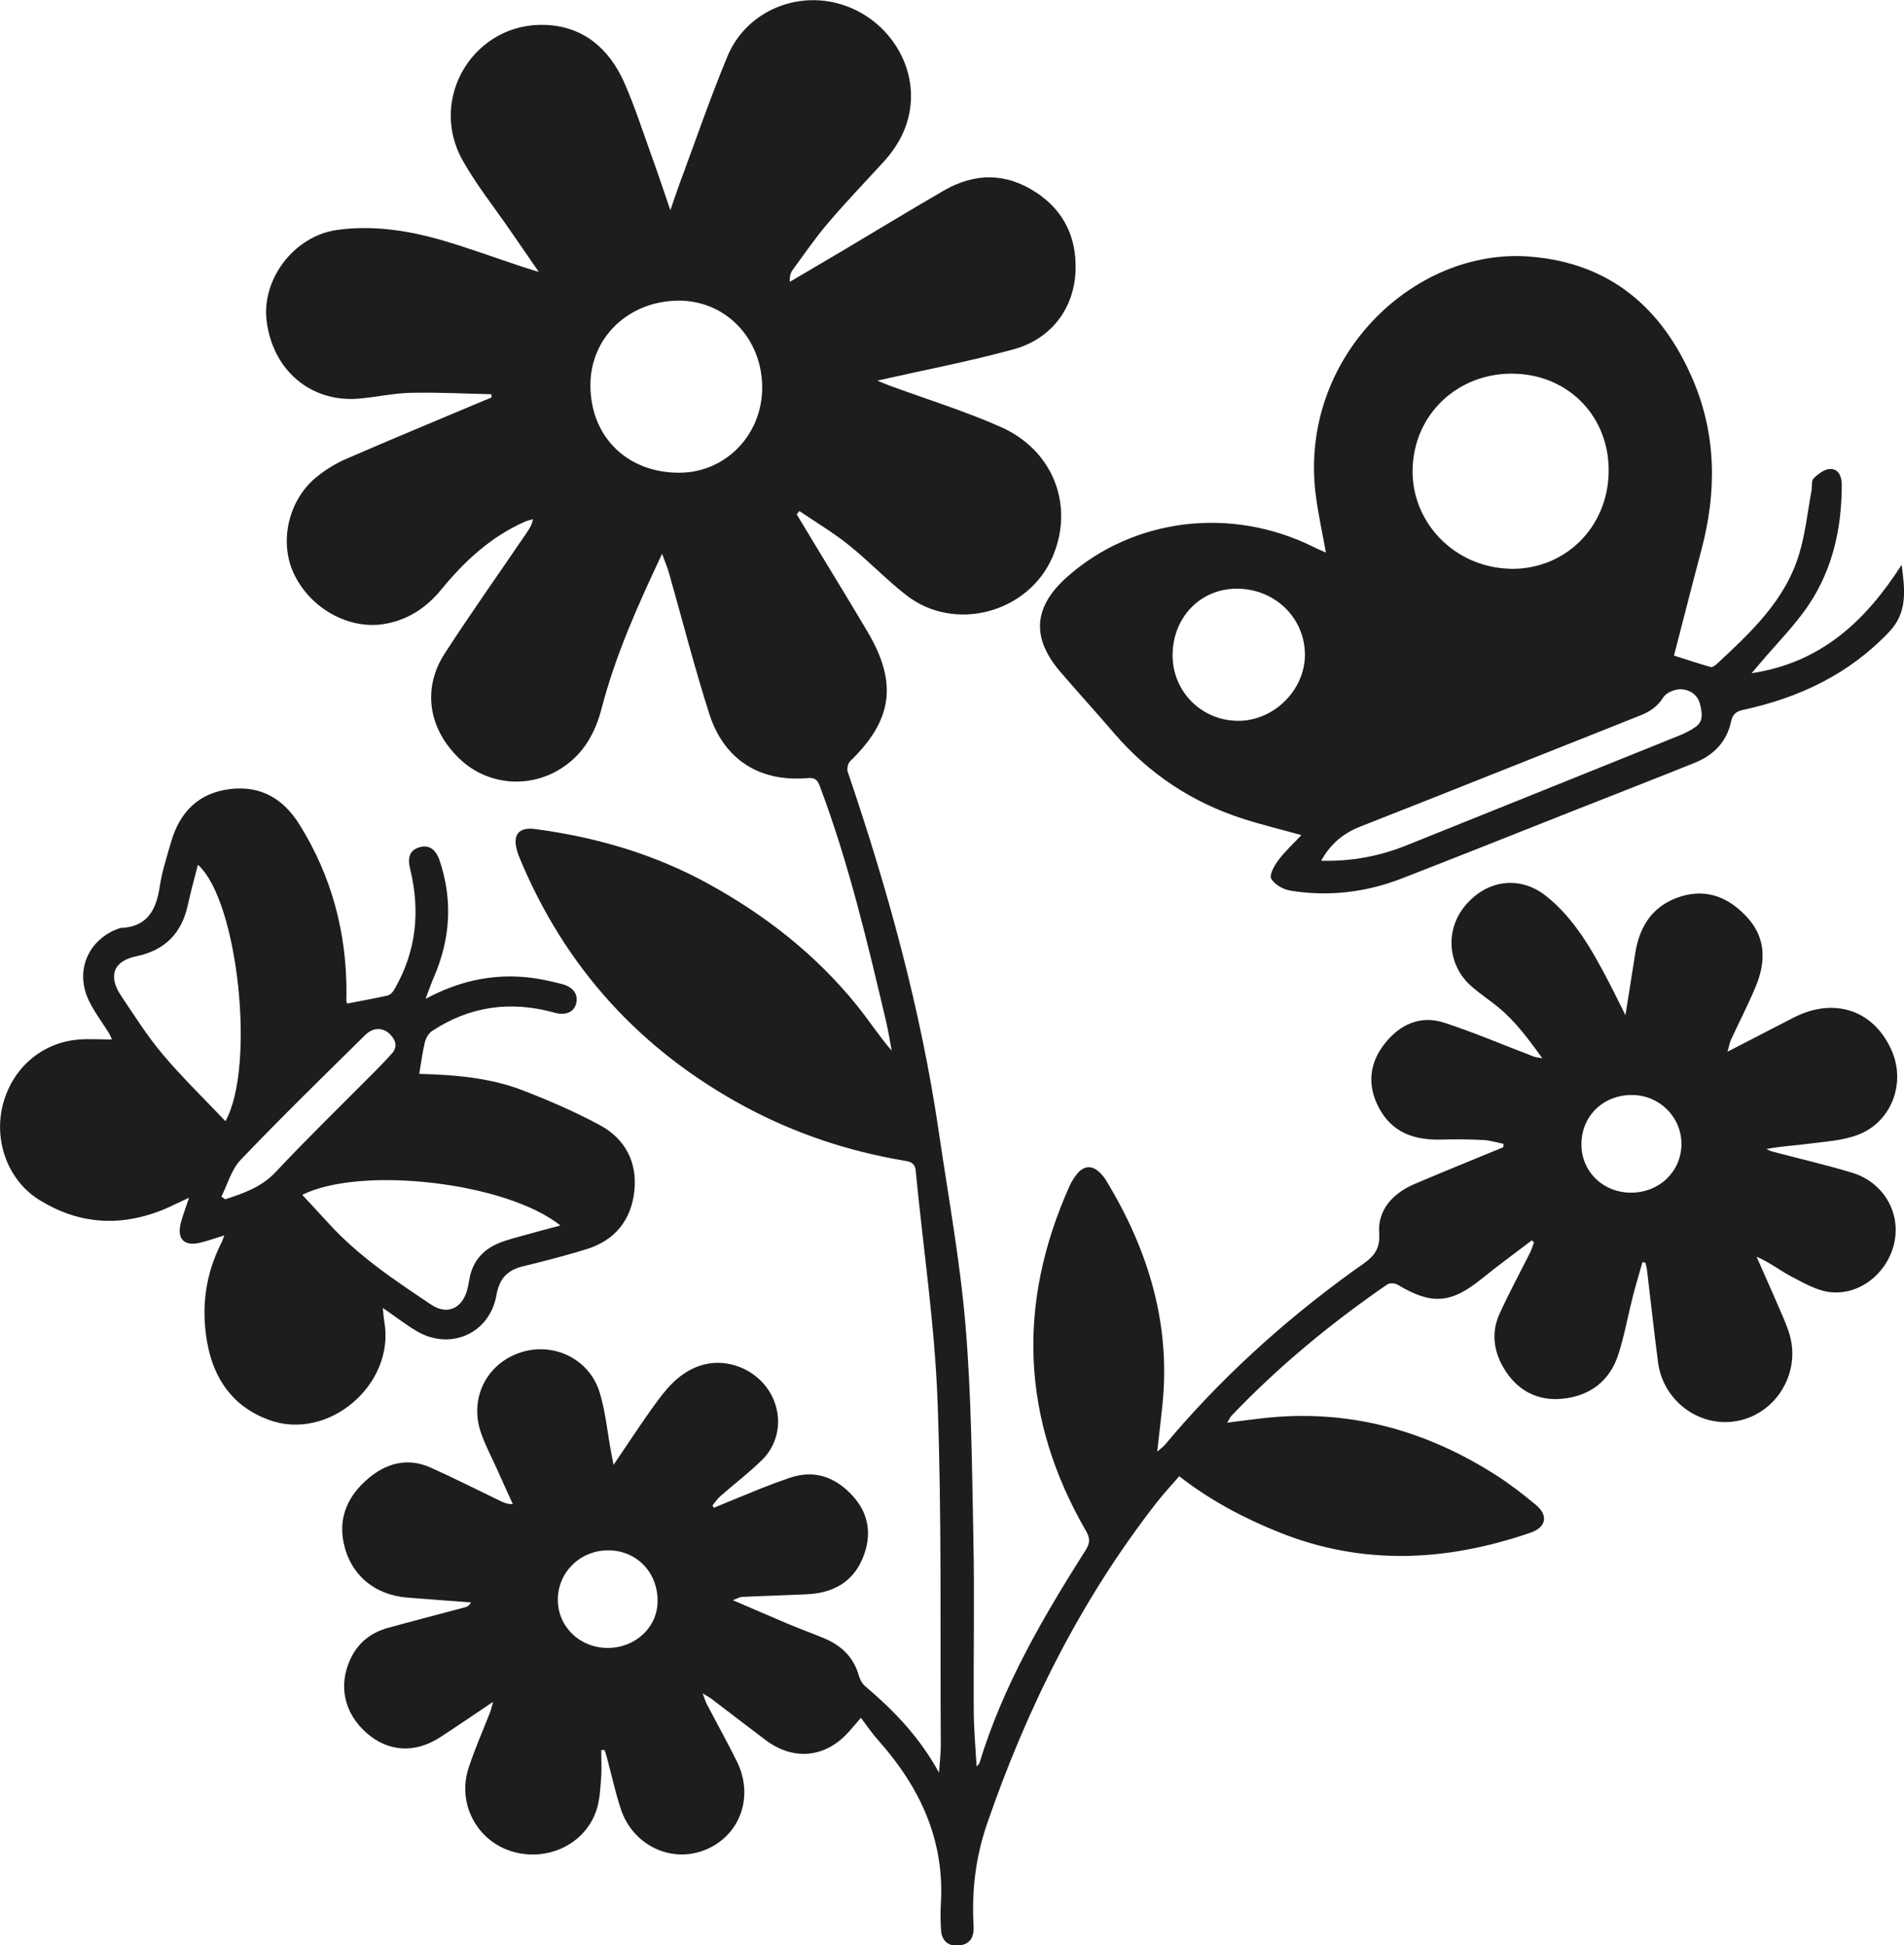 <?xml version="1.0" encoding="UTF-8"?>
<svg id="Layer_1" data-name="Layer 1" xmlns="http://www.w3.org/2000/svg" viewBox="0 0 204.04 208.46" fill="#1d1d1d">
  <path d="m76.57,161.56c1.67-.68,3.33-1.38,5-2.05,1-.4,2.01-.77,3.03-1.12,2.73-.94,4.99-.06,6.83,1.98,1.75,1.95,2,4.26,1.02,6.62-1.08,2.62-3.25,3.75-6,3.87-2.31.1-4.62.18-6.93.28-.22.01-.44.15-.99.35,2.2.95,4.12,1.78,6.04,2.59,1.26.53,2.55.99,3.8,1.52,1.81.77,3.11,2.01,3.66,3.96.12.41.35.87.67,1.14,3.05,2.58,5.81,5.41,7.93,9.28.08-1.22.19-2.08.19-2.94-.08-12.32.11-24.65-.35-36.95-.31-8.22-1.55-16.41-2.34-24.62-.08-.86-.6-.98-1.24-1.08-6.01-1.01-11.74-2.93-17.09-5.81-11.16-6.02-19.25-14.89-24.12-26.64-.09-.23-.18-.46-.25-.7-.53-1.75.12-2.63,1.92-2.39,6.5.86,12.72,2.67,18.49,5.83,6.17,3.38,11.63,7.65,16.06,13.16,1.24,1.54,2.31,3.21,3.66,4.76-.19-1.01-.35-2.03-.58-3.03-2.01-8.55-4.03-17.09-7.13-25.33-.27-.71-.55-.91-1.32-.85-5.09.44-8.93-1.95-10.51-6.86-1.6-5-2.9-10.1-4.34-15.16-.18-.62-.44-1.22-.73-2.02-2.6,5.53-5,10.87-6.48,16.58-.67,2.57-1.87,4.77-4.13,6.29-3.5,2.36-8.09,1.98-11.1-.91-3.33-3.19-4.02-7.51-1.58-11.28,2.84-4.38,5.86-8.64,8.8-12.96.27-.4.54-.8.65-1.43-.28.09-.57.14-.84.26-3.66,1.61-6.49,4.24-8.99,7.29-1.57,1.92-3.53,3.23-6.02,3.67-3.87.68-8.07-1.67-9.81-5.47-1.57-3.44-.5-7.92,2.56-10.34.93-.74,1.98-1.39,3.07-1.86,4.86-2.11,9.74-4.14,14.62-6.19.33-.14.65-.27.98-.4-.01-.12-.02-.23-.03-.35-2.88-.06-5.77-.22-8.65-.15-1.89.04-3.78.49-5.67.63-5.1.37-9.12-3.11-9.76-8.36-.54-4.44,2.93-9.09,7.58-9.73,3.68-.51,7.38.02,10.95,1.03,3.02.86,5.97,1.96,8.96,2.95.45.15.91.28,1.68.52-1.16-1.68-2.12-3.07-3.07-4.45-1.71-2.49-3.62-4.88-5.09-7.5-3.76-6.69,1.26-14.85,8.92-14.52,4.09.18,6.82,2.6,8.42,6.23,1.08,2.46,1.91,5.03,2.82,7.56.7,1.93,1.35,3.88,2.1,6.07.35-1.01.62-1.84.92-2.66,1.71-4.61,3.31-9.28,5.19-13.82,1.9-4.58,6.94-6.92,11.7-5.72,4.86,1.22,8.31,5.8,7.95,10.66-.18,2.44-1.25,4.53-2.89,6.33-1.98,2.17-4.03,4.3-5.94,6.54-1.37,1.6-2.57,3.35-3.82,5.06-.24.33-.36.75-.3,1.28,2.02-1.19,4.04-2.38,6.05-3.57,3.49-2.07,6.95-4.19,10.47-6.22,3.31-1.91,6.65-1.9,9.86.21,2.98,1.96,4.35,4.82,4.23,8.36-.13,4.03-2.58,7.36-6.68,8.47-4.75,1.29-9.59,2.22-14.56,3.34.42.17.78.34,1.16.48,4.04,1.49,8.17,2.76,12.09,4.5,5.64,2.51,7.87,8.45,5.53,13.9-2.59,6.03-10.52,8.15-15.69,4.11-2.15-1.68-4.05-3.69-6.18-5.39-1.66-1.33-3.5-2.42-5.26-3.62-.1.11-.2.23-.3.34.85,1.41,1.71,2.83,2.56,4.24,1.69,2.8,3.41,5.59,5.07,8.41,3.21,5.45,2.64,9.43-1.89,13.81-.24.23-.38.81-.27,1.13,4.3,12.64,7.85,25.48,9.78,38.71,1.01,6.88,2.27,13.75,2.85,20.67.63,7.55.69,15.16.84,22.74.13,6.18,0,12.36.04,18.54.01,1.94.19,3.88.3,5.95.14-.16.27-.24.31-.36,2.51-8.25,6.81-15.61,11.38-22.82.5-.79.48-1.3.02-2.09-6.93-12-7.39-24.32-1.75-36.92.18-.41.43-.81.7-1.17.82-1.1,1.77-1.14,2.69-.14.2.21.38.44.53.69,4.53,7.46,6.98,15.44,6.02,24.26-.16,1.52-.34,3.03-.54,4.81.39-.34.64-.5.82-.72,5.91-7.07,12.68-13.21,20.14-18.61.2-.15.41-.29.61-.43,1.26-.88,2.37-1.6,2.22-3.63-.19-2.54,1.49-4.31,3.81-5.3,3.15-1.34,6.32-2.62,9.49-3.93,0-.12.02-.24.03-.36-.72-.14-1.43-.38-2.15-.41-1.49-.08-2.98-.09-4.47-.05-2.91.09-5.35-.73-6.77-3.46-1.22-2.35-1.02-4.68.61-6.77,1.64-2.1,3.85-3.15,6.47-2.28,3.25,1.07,6.41,2.42,9.61,3.64.14.05.3.06.85.15-1.54-2.12-2.89-3.95-4.67-5.42-.96-.79-2.01-1.48-2.94-2.3-2.55-2.24-2.83-6-.68-8.6,2.34-2.83,5.9-3.29,8.71-1.05,2.99,2.39,4.83,5.64,6.57,8.95.61,1.16,1.18,2.34,1.92,3.81.39-2.47.72-4.59,1.06-6.7.48-2.99,2-5.18,4.99-6.06,2.83-.83,5.16.25,7.03,2.31,2.03,2.23,1.95,4.84.85,7.45-.8,1.91-1.75,3.75-2.62,5.63-.16.36-.22.76-.37,1.28,2.49-1.28,4.79-2.47,7.1-3.66,4.32-2.21,8.54-.81,10.46,3.47,1.58,3.5.05,7.7-3.56,9.09-1.66.64-3.54.73-5.33.97-1.47.2-2.97.25-4.51.57.22.09.43.21.66.27,2.84.75,5.71,1.41,8.52,2.26,3.23.97,5.12,4.04,4.59,7.19-.55,3.3-3.53,5.93-6.84,5.62-1.44-.13-2.86-.96-4.19-1.65-1.26-.66-2.39-1.56-3.79-2.16.82,1.86,1.65,3.72,2.46,5.59.39.91.81,1.82,1.08,2.77,1.18,4.03-1.34,8.3-5.38,9.2-4.09.91-8.17-1.99-8.72-6.25-.43-3.28-.78-6.58-1.18-9.87-.03-.27-.11-.53-.17-.8-.11-.02-.21-.03-.32-.05-.35,1.24-.72,2.47-1.04,3.71-.52,2.05-.89,4.14-1.53,6.14-.92,2.91-3.11,4.52-6.06,4.79-2.68.25-4.85-.94-6.24-3.3-1.1-1.86-1.34-3.86-.43-5.84,1.01-2.22,2.18-4.37,3.27-6.55.17-.35.28-.73.41-1.09-.08-.06-.17-.13-.25-.19-1.79,1.37-3.61,2.69-5.36,4.11-3.3,2.67-5.37,2.82-9.03.62-.27-.16-.83-.19-1.08-.02-6.03,4.15-11.65,8.78-16.7,14.08-.13.14-.21.33-.46.74,1.43-.18,2.63-.35,3.83-.48,9.11-1.03,17.41,1.25,25.05,6.15,1.46.94,2.84,2.01,4.18,3.12,1.37,1.13,1.15,2.41-.53,2.99-8.98,3.1-17.98,3.58-26.96-.03-3.78-1.52-7.36-3.4-10.71-6.01-.82.95-1.66,1.85-2.42,2.82-8.11,10.4-13.9,22.01-18.18,34.45-1.23,3.58-1.64,7.14-1.44,10.86.06,1.02-.17,1.93-1.4,2.14-1.22.2-2.03-.43-2.09-1.67-.05-.95-.07-1.91-.01-2.86.39-6.85-2.3-12.5-6.75-17.48-.63-.7-1.16-1.5-1.82-2.37-.66.76-.95,1.1-1.24,1.43-2.49,2.86-5.95,3.23-8.98.95-1.95-1.47-3.89-2.96-5.83-4.44-.18-.14-.4-.24-.91-.55.22.58.3.87.44,1.13,1.07,2.06,2.2,4.08,3.23,6.16,1.85,3.75.36,7.91-3.34,9.45-3.64,1.51-7.78-.42-9.09-4.32-.61-1.84-1.02-3.75-1.52-5.63-.07-.25-.16-.5-.24-.74-.12,0-.23.02-.35.02,0,1.04.07,2.09-.02,3.13-.09,1.15-.15,2.35-.53,3.42-1.29,3.67-5.45,5.52-9.26,4.23-3.6-1.22-5.61-5.13-4.42-8.82.66-2.04,1.54-4.01,2.32-6.02.11-.29.18-.6.32-1.11-2.01,1.35-3.81,2.58-5.65,3.78-2.72,1.77-5.59,1.59-7.9-.44-2.43-2.14-3.07-5.12-1.71-7.99.82-1.72,2.2-2.78,4-3.28,2.75-.76,5.52-1.47,8.28-2.21.21-.06.41-.15.6-.52-2.28-.17-4.57-.33-6.85-.52-3.53-.29-6.1-2.49-6.79-5.9-.57-2.8.54-5.07,2.62-6.84,1.96-1.67,4.24-2.29,6.7-1.19,2.53,1.13,5,2.39,7.5,3.59.36.17.72.34,1.32.33-.59-1.29-1.18-2.58-1.76-3.88-.57-1.28-1.25-2.54-1.69-3.86-1.22-3.68.69-7.37,4.32-8.53,3.53-1.13,7.36.73,8.44,4.33.62,2.05.82,4.22,1.21,6.33.09.47.18.94.27,1.4,1.6-2.34,3.09-4.66,4.73-6.88,1.28-1.74,2.75-3.31,5-3.88,2.56-.65,5.52.54,6.98,2.91,1.45,2.36,1.2,5.36-.79,7.32-1.41,1.39-3.01,2.6-4.5,3.91-.32.28-.55.66-.83.99.08.1.16.2.24.29Zm5.11-120.05c-.02-5.26-3.93-9.31-8.97-9.29-5.37.03-9.47,3.98-9.44,9.11.03,5.52,3.98,9.37,9.58,9.33,4.94-.03,8.85-4.09,8.83-9.16Zm93.09,86.31c3.02.01,5.38-2.24,5.42-5.16.04-2.9-2.33-5.29-5.27-5.31-3.09-.02-5.42,2.22-5.45,5.24-.03,2.93,2.29,5.22,5.3,5.23Zm-109.63,48.79c2.99-.01,5.34-2.24,5.33-5.05,0-3.08-2.26-5.39-5.26-5.41-3.02-.01-5.42,2.32-5.43,5.28-.01,2.9,2.36,5.19,5.36,5.18Z"/>
  <path d="m139.46,89.5c-2.22-.62-4.26-1.11-6.25-1.75-5.45-1.75-10.06-4.8-13.8-9.15-1.89-2.2-3.84-4.35-5.74-6.55-3.19-3.7-2.94-7.02.73-10.26,7.11-6.27,17.51-7.54,26.28-3.21.4.2.8.37,1.41.64-.39-2.15-.81-4.07-1.07-6.02-1.97-14.72,10.4-26.71,22.96-25.7,8.59.7,14.16,5.52,17.44,13.2,2.54,5.94,2.55,12.08.9,18.27-.99,3.72-1.93,7.45-2.93,11.29,1.31.42,2.62.85,3.95,1.23.17.05.46-.17.64-.33,3.62-3.37,7.28-6.76,8.79-11.67.69-2.23.93-4.6,1.36-6.91.08-.44-.03-1.06.22-1.31.48-.47,1.16-1,1.77-1.01.91-.02,1.25.81,1.25,1.69,0,4.62-.96,9.02-3.54,12.87-1.51,2.25-3.47,4.19-5.23,6.28-.23.27-.45.54-.89,1.05,7.58-1.15,12.28-5.72,16.08-11.62.33,2.62.68,5.05-1.32,7.17-4.3,4.54-9.63,7.07-15.63,8.37-.79.17-1.17.46-1.34,1.29-.46,2.15-1.88,3.58-3.87,4.38-4.33,1.75-8.69,3.44-13.04,5.16-6.12,2.42-12.22,4.86-18.35,7.24-3.86,1.5-7.87,1.98-11.96,1.31-.76-.12-1.7-.65-2.05-1.28-.23-.41.34-1.42.78-2,.68-.92,1.55-1.7,2.45-2.67Zm22.33-28.54c5.85.14,10.48-4.36,10.6-10.32.12-5.88-4.18-10.41-10.04-10.59-6.06-.18-10.86,4.31-10.97,10.28-.11,5.72,4.56,10.48,10.42,10.62Zm-29.24,2.13c-3.91,0-6.87,3.06-6.89,7.11-.02,3.95,3.16,7.09,7.12,7.05,3.79-.04,7.07-3.34,7.06-7.09-.01-3.95-3.23-7.07-7.29-7.07Zm9.03,29.16c3.28.08,6.29-.5,9.19-1.67,9.74-3.92,19.48-7.83,29.21-11.76.61-.25,1.21-.55,1.74-.93.87-.62.67-1.53.47-2.39-.26-1.07-1.12-1.61-2.1-1.63-.63,0-1.52.36-1.83.85-.62.99-1.43,1.54-2.46,1.95-9.99,3.96-19.96,7.96-29.96,11.89-1.82.71-3.21,1.8-4.26,3.69Z"/>
  <path d="m44.94,115.09c3.78.1,7.55.4,11.1,1.77,2.81,1.09,5.59,2.29,8.24,3.72,2.71,1.46,4.03,3.97,3.7,7.05-.33,3.1-2.06,5.3-5.11,6.24-2.25.7-4.53,1.28-6.82,1.84-1.68.41-2.53,1.3-2.85,3.09-.73,4.14-4.98,5.99-8.58,3.84-1.16-.69-2.23-1.53-3.6-2.47.07.66.1,1.09.17,1.5,1.16,6.73-6.04,12.86-12.41,10.49-3.82-1.42-5.9-4.37-6.59-8.36-.65-3.72-.17-7.25,1.54-10.62.09-.18.15-.37.31-.78-.98.3-1.77.58-2.58.78-1.74.43-2.55-.42-2.07-2.17.22-.82.53-1.62.87-2.65-1.18.54-2.11,1.03-3.09,1.41-4.51,1.73-8.86,1.38-12.97-1.18-3.3-2.05-4.87-6.22-3.92-10.1.97-3.96,4.16-6.76,8.15-7.08,1.14-.09,2.29-.01,3.57-.01-.1-.21-.2-.48-.35-.72-.7-1.12-1.51-2.19-2.09-3.37-1.6-3.21-.13-6.67,3.25-7.83.04-.01.08-.03.12-.03,2.79-.11,3.79-1.84,4.17-4.34.25-1.67.78-3.3,1.25-4.93.92-3.15,2.93-5.19,6.25-5.61,3.31-.42,5.76,1.01,7.5,3.81,3.47,5.57,5.07,11.65,5.03,18.18,0,.25-.02.5-.01.75,0,.08.06.15.1.24,1.44-.28,2.89-.54,4.32-.86.27-.06.55-.36.7-.62,2.38-4.08,2.82-8.41,1.71-12.95-.31-1.27-.01-2.01.97-2.31,1.01-.31,1.77.17,2.19,1.41,1.44,4.28,1.15,8.48-.65,12.59-.27.63-.49,1.28-.86,2.24,3.52-1.88,6.95-2.64,10.56-2.34,1.35.11,2.7.4,4.02.74,1.3.33,1.82,1.16,1.55,2.14-.24.88-1.11,1.28-2.35.93-4.66-1.29-9.03-.69-13.07,1.97-.37.24-.67.76-.78,1.21-.26,1.07-.39,2.17-.6,3.39Zm15.1,16.24c-5.71-4.59-21.26-6.44-27.65-3.28.95,1.03,1.87,2.01,2.78,3.01,3.21,3.54,7.14,6.16,11.07,8.78,1.67,1.11,3.25.4,3.81-1.54.1-.36.17-.73.23-1.09.3-1.93,1.4-3.25,3.17-3.98.95-.39,1.97-.63,2.96-.91,1.17-.33,2.35-.64,3.63-.98Zm-38.83-38.65c-.37,1.46-.76,2.83-1.06,4.22-.65,3.08-2.43,4.94-5.56,5.59-2.44.5-3.03,2.12-1.61,4.23,1.43,2.13,2.81,4.33,4.46,6.28,2.09,2.48,4.44,4.75,6.72,7.16,3.25-5.84,1.36-23.63-2.94-27.47Zm2.51,35.56c.14.1.28.19.41.29,1.99-.65,3.9-1.3,5.44-2.95,3.45-3.68,7.08-7.2,10.64-10.79.61-.62,1.22-1.24,1.79-1.89.61-.69.43-1.37-.14-1.99-.75-.81-1.83-.87-2.74.03-4.48,4.42-8.98,8.81-13.33,13.36-.99,1.03-1.4,2.62-2.07,3.95Z"/>
</svg>